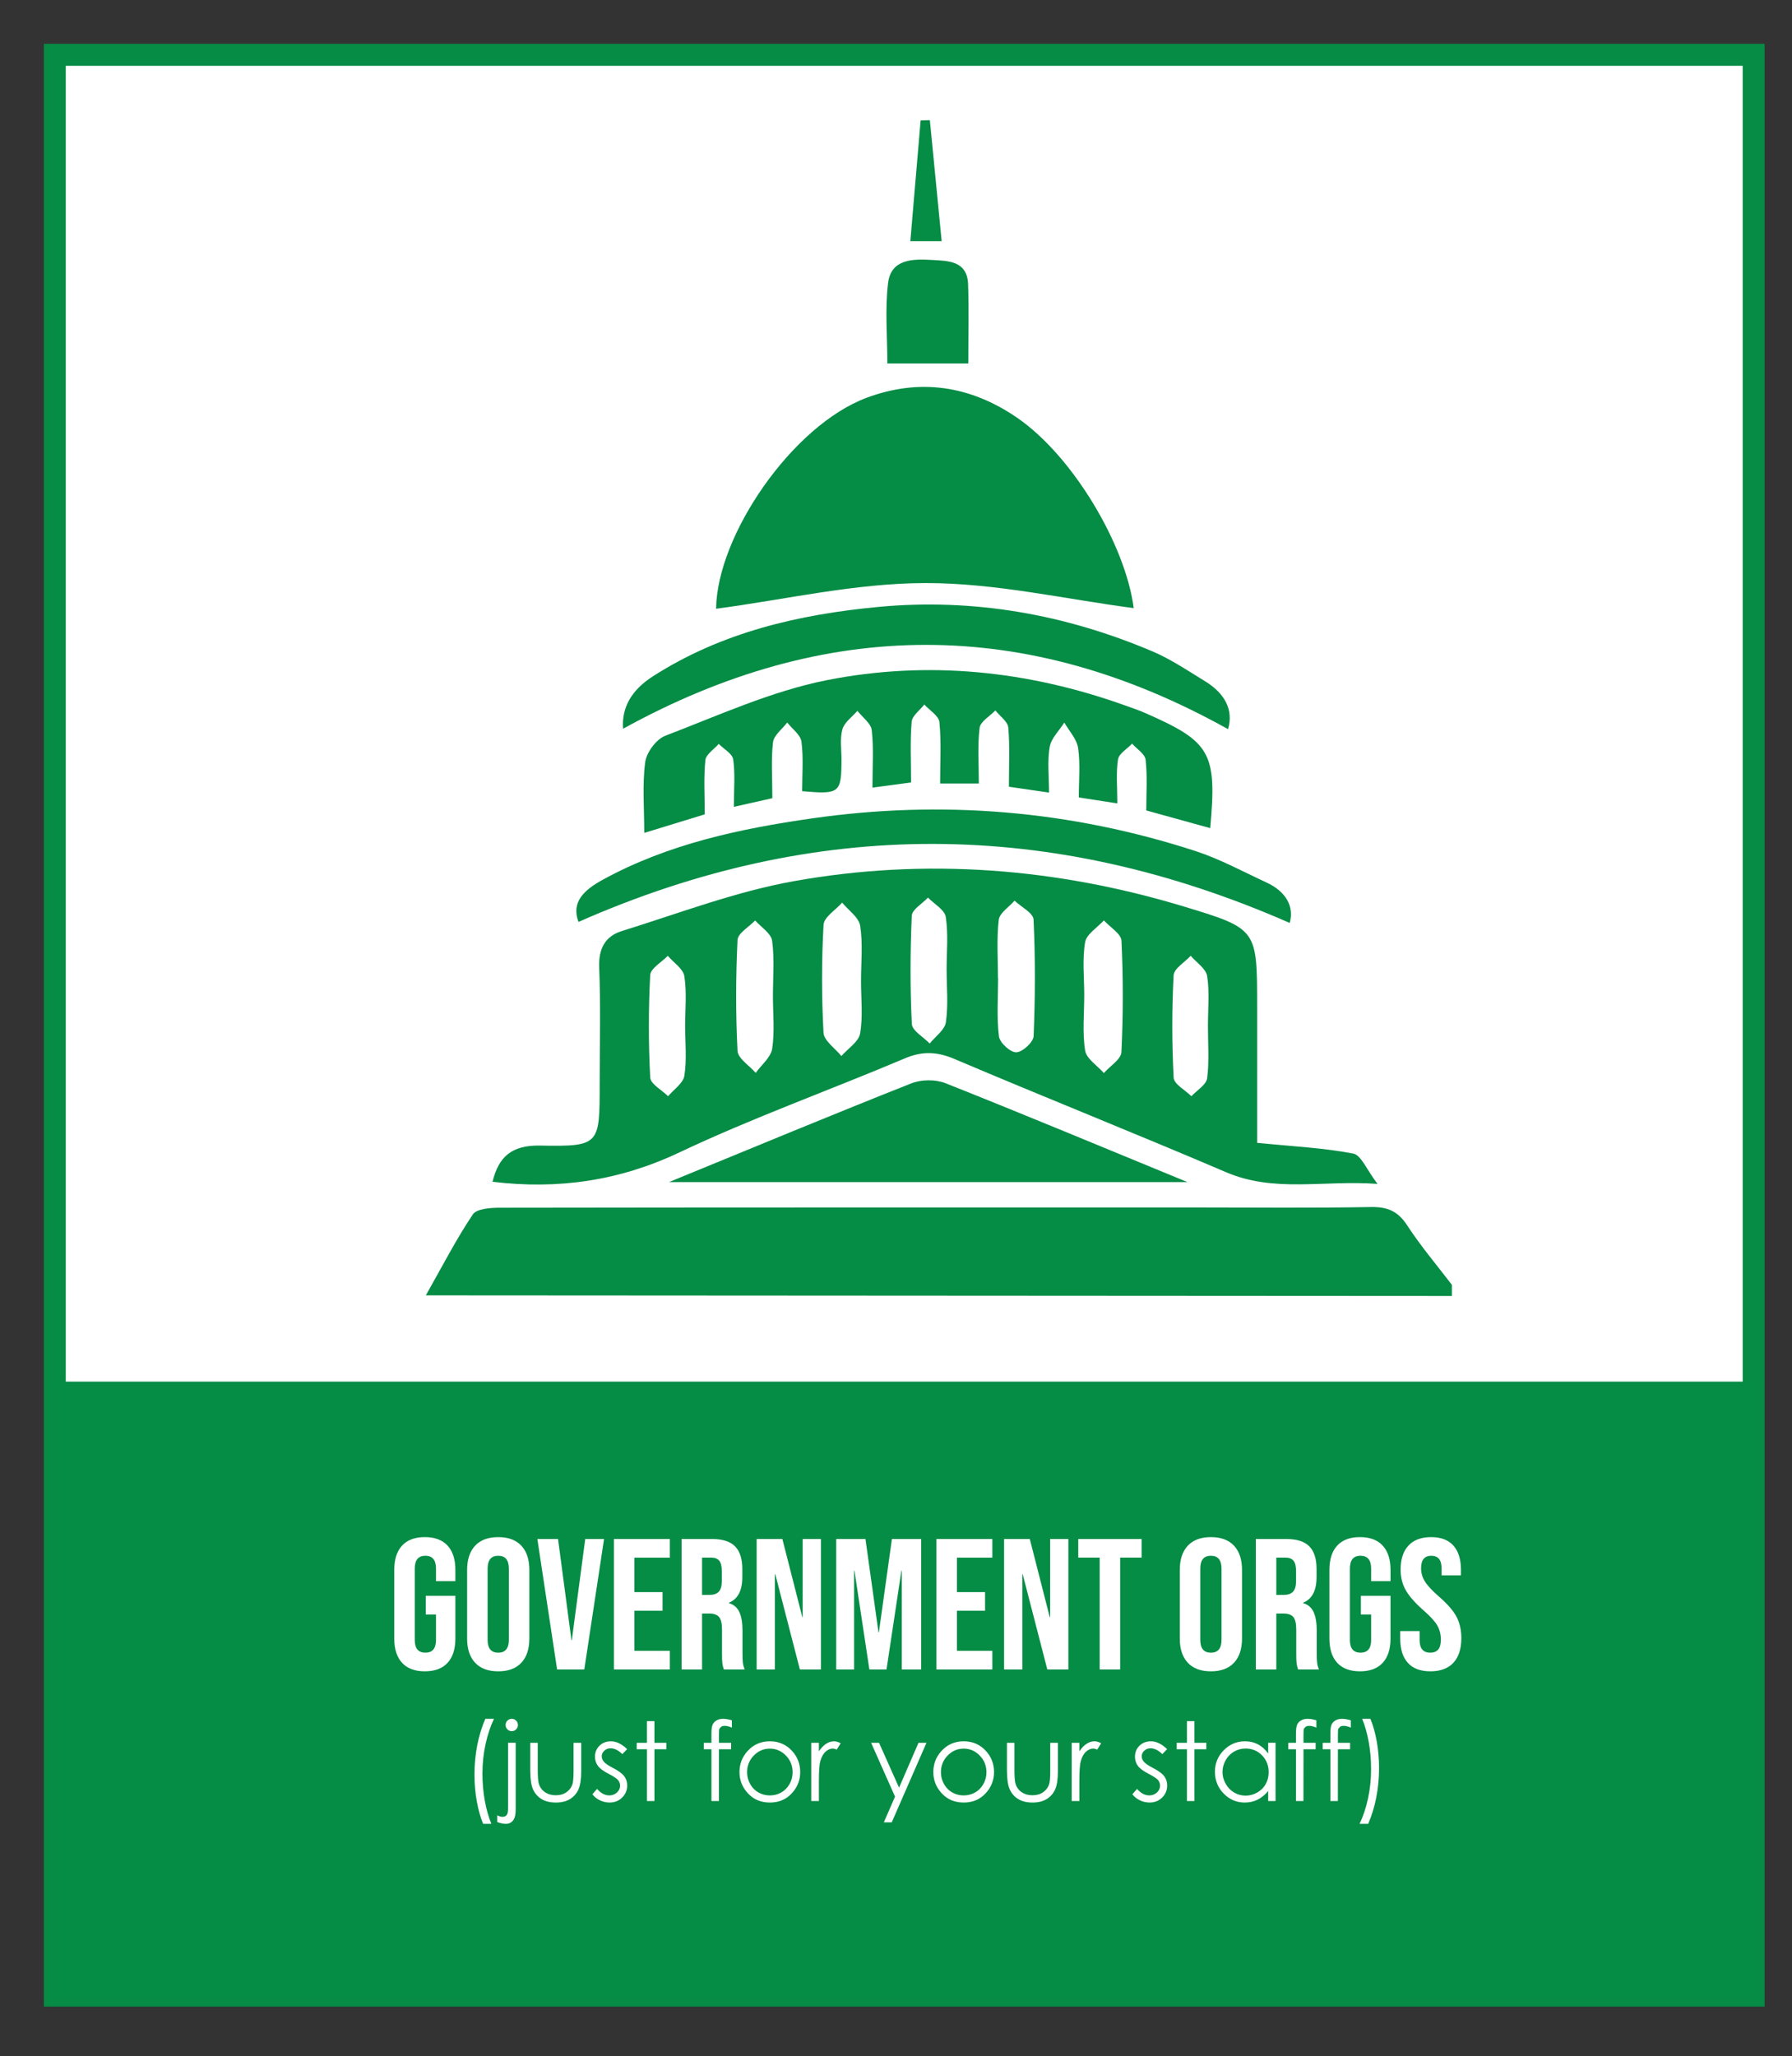 <?xml version="1.0" encoding="utf-8"?>
<!-- Generator: Adobe Illustrator 16.0.0, SVG Export Plug-In . SVG Version: 6.00 Build 0)  -->
<!DOCTYPE svg PUBLIC "-//W3C//DTD SVG 1.1//EN" "http://www.w3.org/Graphics/SVG/1.1/DTD/svg11.dtd">
<svg version="1.1" id="Layer_1" xmlns="http://www.w3.org/2000/svg" xmlns:xlink="http://www.w3.org/1999/xlink" x="0px" y="0px"
	 width="163.5px" height="187.5px" viewBox="0 0 163.5 187.5" enable-background="new 0 0 163.5 187.5" xml:space="preserve">
<rect x="0" y="0" width="163.5" height="187.5" fill="#333333" stroke="none"/>
<rect x="5" y="5" fill-rule="evenodd" clip-rule="evenodd" fill="#FFFFFF" stroke="#068C45" stroke-width="2" stroke-miterlimit="10" width="155" height="177"/>
<rect x="5" y="126" fill-rule="evenodd" clip-rule="evenodd" fill="#058C45" width="155" height="56"/>
<g>
	<path fill="#FFFFFF" d="M130.507,152.421c0.918,0,1.618-0.261,2.1-0.782s0.723-1.27,0.723-2.244c0-0.748-0.147-1.398-0.442-1.955
		c-0.295-0.555-0.833-1.172-1.615-1.853c-0.611-0.532-1.033-0.985-1.266-1.36c-0.232-0.373-0.35-0.775-0.35-1.207
		c0-0.759,0.313-1.139,0.936-1.139c0.307,0,0.538,0.094,0.697,0.281c0.158,0.187,0.238,0.484,0.238,0.893v0.611h1.768v-0.493
		c0-0.963-0.229-1.702-0.688-2.218s-1.136-0.773-2.032-0.773c-0.906,0-1.598,0.258-2.073,0.773s-0.714,1.243-0.714,2.184
		c0,0.691,0.152,1.313,0.459,1.861c0.306,0.551,0.844,1.165,1.615,1.846c0.611,0.532,1.031,0.988,1.258,1.367
		c0.227,0.381,0.34,0.819,0.34,1.318c0,0.419-0.082,0.723-0.246,0.909c-0.165,0.187-0.406,0.28-0.723,0.28
		c-0.646,0-0.969-0.385-0.969-1.156v-0.815h-1.769v0.681c0,0.963,0.231,1.702,0.696,2.218S129.6,152.421,130.507,152.421z
		 M124.081,152.421c0.906,0,1.598-0.258,2.073-0.773c0.477-0.516,0.715-1.255,0.715-2.218v-3.894h-2.703v1.7h0.936v2.328
		c0,0.771-0.324,1.156-0.97,1.156s-0.969-0.385-0.969-1.156v-6.51c0-0.783,0.323-1.174,0.969-1.174s0.97,0.391,0.97,1.174v1.139
		h1.768v-1.021c0-0.963-0.238-1.702-0.715-2.218c-0.476-0.516-1.167-0.773-2.073-0.773c-0.907,0-1.599,0.258-2.074,0.773
		s-0.714,1.255-0.714,2.218v6.257c0,0.963,0.238,1.702,0.714,2.218S123.174,152.421,124.081,152.421z M116.448,145.451v-3.4h0.85
		c0.329,0,0.569,0.097,0.723,0.289c0.153,0.193,0.229,0.504,0.229,0.936v0.918c0,0.453-0.094,0.775-0.281,0.969
		s-0.467,0.289-0.841,0.289H116.448z M114.578,152.251h1.87v-5.101h0.646c0.431,0,0.734,0.108,0.91,0.324
		c0.175,0.215,0.264,0.594,0.264,1.139v2.176c0,0.441,0.011,0.748,0.034,0.918c0.022,0.17,0.068,0.352,0.136,0.544h1.904
		c-0.091-0.204-0.147-0.411-0.17-0.62c-0.023-0.21-0.034-0.484-0.034-0.824v-2.092c0-0.703-0.093-1.264-0.28-1.684
		c-0.187-0.418-0.507-0.696-0.96-0.832v-0.034c0.816-0.329,1.224-1.11,1.224-2.347v-0.73c0-0.93-0.221-1.617-0.663-2.065
		c-0.442-0.448-1.145-0.671-2.108-0.671h-2.771V152.251z M110.481,150.721c-0.646,0-0.969-0.391-0.969-1.173v-6.493
		c0-0.783,0.323-1.174,0.969-1.174s0.969,0.391,0.969,1.174v6.493C111.45,150.33,111.127,150.721,110.481,150.721z M110.481,152.421
		c0.918,0,1.621-0.261,2.108-0.782s0.731-1.258,0.731-2.209v-6.257c0-0.952-0.244-1.688-0.731-2.21s-1.19-0.781-2.108-0.781
		s-1.621,0.26-2.108,0.781s-0.731,1.258-0.731,2.21v6.257c0,0.951,0.244,1.688,0.731,2.209S109.563,152.421,110.481,152.421z
		 M100.333,152.251h1.87v-10.2h1.955v-1.699h-5.78v1.699h1.955V152.251z M91.611,152.251h1.666v-8.687h0.034l2.244,8.687h1.921
		v-11.899h-1.666v7.123h-0.034l-1.819-7.123h-2.346V152.251z M85.44,152.251h5.1v-1.7h-3.23v-3.654h2.567v-1.701h-2.567v-3.145h3.23
		v-1.699h-5.1V152.251z M76.294,152.251h1.632v-9.01h0.034l1.36,9.01h1.564l1.36-9.01h0.034v9.01h1.768v-11.899h-2.669l-1.19,8.517
		h-0.034l-1.19-8.517h-2.669V152.251z M69.036,152.251h1.666v-8.687h0.034l2.244,8.687h1.921v-11.899h-1.666v7.123h-0.034
		l-1.819-7.123h-2.346V152.251z M64.055,145.451v-3.4h0.85c0.329,0,0.569,0.097,0.723,0.289c0.153,0.193,0.229,0.504,0.229,0.936
		v0.918c0,0.453-0.094,0.775-0.281,0.969s-0.467,0.289-0.841,0.289H64.055z M62.185,152.251h1.87v-5.101h0.646
		c0.431,0,0.734,0.108,0.91,0.324c0.175,0.215,0.264,0.594,0.264,1.139v2.176c0,0.441,0.011,0.748,0.034,0.918
		c0.022,0.17,0.068,0.352,0.136,0.544h1.904c-0.091-0.204-0.147-0.411-0.17-0.62c-0.023-0.21-0.034-0.484-0.034-0.824v-2.092
		c0-0.703-0.093-1.264-0.28-1.684c-0.187-0.418-0.507-0.696-0.96-0.832v-0.034c0.816-0.329,1.224-1.11,1.224-2.347v-0.73
		c0-0.93-0.221-1.617-0.663-2.065c-0.442-0.448-1.145-0.671-2.108-0.671h-2.771V152.251z M56.014,152.251h5.1v-1.7h-3.23v-3.654
		h2.567v-1.701h-2.567v-3.145h3.23v-1.699h-5.1V152.251z M50.829,152.251h2.482l1.802-11.899h-1.717l-1.224,9.23h-0.034l-1.224-9.23
		h-1.887L50.829,152.251z M45.458,150.721c-0.646,0-0.969-0.391-0.969-1.173v-6.493c0-0.783,0.323-1.174,0.969-1.174
		s0.969,0.391,0.969,1.174v6.493C46.427,150.33,46.104,150.721,45.458,150.721z M45.458,152.421c0.918,0,1.621-0.261,2.108-0.782
		s0.731-1.258,0.731-2.209v-6.257c0-0.952-0.244-1.688-0.731-2.21s-1.19-0.781-2.108-0.781s-1.621,0.26-2.108,0.781
		s-0.731,1.258-0.731,2.21v6.257c0,0.951,0.244,1.688,0.731,2.209S44.54,152.421,45.458,152.421z M38.76,152.421
		c0.906,0,1.598-0.258,2.074-0.773s0.714-1.255,0.714-2.218v-3.894h-2.703v1.7h0.935v2.328c0,0.771-0.323,1.156-0.969,1.156
		s-0.969-0.385-0.969-1.156v-6.51c0-0.783,0.323-1.174,0.969-1.174s0.969,0.391,0.969,1.174v1.139h1.768v-1.021
		c0-0.963-0.238-1.702-0.714-2.218s-1.167-0.773-2.074-0.773c-0.907,0-1.598,0.258-2.074,0.773s-0.714,1.255-0.714,2.218v6.257
		c0,0.963,0.238,1.702,0.714,2.218S37.853,152.421,38.76,152.421z"/>
	<path fill="#FFFFFF" d="M125.57,163.922c0.169-0.868,0.254-1.758,0.254-2.669c0-0.85-0.071-1.667-0.213-2.454
		c-0.142-0.785-0.334-1.469-0.578-2.048h-0.752c0.254,0.605,0.453,1.308,0.598,2.104s0.217,1.626,0.217,2.485
		c0,0.928-0.095,1.827-0.285,2.7s-0.447,1.636-0.77,2.29h0.791C125.154,165.592,125.4,164.789,125.57,163.922z M122.449,156.751
		c-0.237,0-0.439,0.05-0.607,0.149c-0.168,0.099-0.287,0.23-0.356,0.393s-0.104,0.435-0.104,0.815v0.83h-0.699v0.591h0.699v4.722
		h0.684l0.004-4.722h1.109v-0.591h-1.109v-0.718c0-0.303,0.012-0.489,0.035-0.559l0.166-0.186c0.088-0.055,0.198-0.081,0.332-0.081
		c0.179,0,0.394,0.054,0.645,0.161v-0.669C122.937,156.797,122.671,156.751,122.449,156.751z M119.31,156.751
		c-0.238,0-0.44,0.05-0.608,0.149c-0.167,0.099-0.287,0.23-0.356,0.393s-0.105,0.435-0.105,0.815v0.83h-0.698v0.591h0.698v4.722
		h0.684l0.004-4.722h1.109v-0.591h-1.109l0-0.718c0-0.303,0.011-0.489,0.034-0.559l0.166-0.186c0.088-0.055,0.199-0.081,0.332-0.081
		c0.179,0,0.394,0.054,0.645,0.161v-0.669C119.797,156.797,119.531,156.751,119.31,156.751z M115.143,160.08
		c0.405,0.413,0.607,0.928,0.607,1.541c0,0.404-0.09,0.766-0.271,1.088c-0.181,0.322-0.438,0.577-0.773,0.766
		c-0.335,0.189-0.689,0.283-1.063,0.283c-0.371,0-0.718-0.096-1.042-0.285c-0.323-0.19-0.581-0.456-0.773-0.798
		c-0.192-0.341-0.288-0.698-0.288-1.073c0-0.377,0.095-0.734,0.285-1.072c0.19-0.338,0.446-0.602,0.768-0.788
		c0.322-0.187,0.673-0.28,1.054-0.28C114.24,159.461,114.738,159.668,115.143,160.08z M115.707,158.938v0.977
		c-0.267-0.371-0.577-0.649-0.93-0.835s-0.748-0.278-1.184-0.278c-0.755,0-1.401,0.272-1.938,0.815s-0.806,1.197-0.806,1.963
		c0,0.781,0.266,1.444,0.798,1.99c0.532,0.545,1.174,0.817,1.926,0.817c0.423,0,0.813-0.088,1.169-0.264s0.678-0.438,0.964-0.786
		v0.913h0.674v-5.313H115.707z M108.294,158.938h-0.933v0.591h0.933v4.722h0.684v-4.722h1.084v-0.591h-1.084v-1.973h-0.684V158.938z
		 M105.011,158.802c-0.421,0-0.769,0.134-1.044,0.4c-0.275,0.267-0.413,0.603-0.413,1.006c0,0.31,0.086,0.585,0.259,0.825
		s0.499,0.484,0.979,0.732c0.447,0.229,0.734,0.416,0.861,0.566c0.127,0.152,0.191,0.327,0.191,0.522
		c0,0.237-0.096,0.444-0.289,0.62c-0.193,0.176-0.426,0.264-0.7,0.264c-0.392,0-0.762-0.197-1.111-0.591l-0.43,0.488
		c0.183,0.234,0.413,0.419,0.692,0.552s0.571,0.2,0.878,0.2c0.459,0,0.843-0.151,1.149-0.454c0.307-0.303,0.46-0.672,0.46-1.108
		c0-0.31-0.09-0.587-0.269-0.835c-0.183-0.244-0.528-0.498-1.038-0.762c-0.417-0.215-0.691-0.402-0.822-0.562
		c-0.13-0.156-0.196-0.321-0.196-0.493c0-0.195,0.079-0.366,0.237-0.513s0.349-0.22,0.57-0.22c0.349,0,0.707,0.178,1.072,0.532
		l0.439-0.454C105.992,159.041,105.5,158.802,105.011,158.802z M97.782,164.251h0.698v-1.797c0-0.921,0.042-1.533,0.127-1.836
		c0.111-0.394,0.272-0.685,0.483-0.872c0.211-0.187,0.431-0.28,0.659-0.28c0.098,0,0.218,0.03,0.361,0.093l0.356-0.576
		c-0.215-0.121-0.417-0.181-0.605-0.181c-0.25,0-0.492,0.075-0.723,0.228c-0.231,0.15-0.451,0.379-0.659,0.686v-0.776h-0.698
		V164.251z M91.874,161.497c0,0.755,0.085,1.321,0.256,1.696c0.171,0.377,0.43,0.67,0.776,0.879
		c0.347,0.211,0.779,0.315,1.296,0.315s0.948-0.104,1.292-0.315c0.343-0.209,0.601-0.5,0.771-0.871s0.256-0.923,0.256-1.655v-2.607
		h-0.698v2.48c0,0.664-0.034,1.099-0.103,1.304c-0.101,0.299-0.285,0.541-0.55,0.725c-0.266,0.185-0.589,0.276-0.971,0.276
		s-0.71-0.095-0.985-0.283s-0.462-0.446-0.56-0.771c-0.065-0.228-0.098-0.645-0.098-1.25v-2.48h-0.684V161.497z M89.388,160.101
		c0.41,0.42,0.615,0.928,0.615,1.523c0,0.384-0.093,0.742-0.279,1.074s-0.438,0.589-0.754,0.769
		c-0.317,0.182-0.665,0.271-1.044,0.271s-0.727-0.09-1.044-0.271c-0.317-0.18-0.568-0.437-0.754-0.769s-0.279-0.69-0.279-1.074
		c0-0.596,0.204-1.104,0.612-1.523c0.409-0.42,0.897-0.63,1.465-0.63C88.491,159.471,88.979,159.681,89.388,160.101z
		 M85.889,159.695c-0.489,0.541-0.734,1.178-0.734,1.914c0,0.742,0.258,1.391,0.775,1.945c0.517,0.556,1.183,0.833,1.998,0.833
		c0.812,0,1.477-0.277,1.993-0.833c0.517-0.555,0.775-1.203,0.775-1.945c0-0.738-0.245-1.379-0.734-1.919
		c-0.538-0.593-1.216-0.889-2.035-0.889C87.106,158.802,86.427,159.1,85.889,159.695z M81.662,163.849l-1.023,2.346h0.722
		l3.169-7.256h-0.728l-1.773,4.091l-1.826-4.091h-0.723L81.662,163.849z M74.017,164.251h0.698v-1.797
		c0-0.921,0.042-1.533,0.127-1.836c0.111-0.394,0.272-0.685,0.483-0.872c0.211-0.187,0.431-0.28,0.659-0.28
		c0.098,0,0.218,0.03,0.361,0.093l0.356-0.576c-0.215-0.121-0.417-0.181-0.605-0.181c-0.25,0-0.492,0.075-0.723,0.228
		c-0.231,0.15-0.451,0.379-0.659,0.686v-0.776h-0.698V164.251z M71.703,160.101c0.41,0.42,0.615,0.928,0.615,1.523
		c0,0.384-0.093,0.742-0.279,1.074s-0.438,0.589-0.754,0.769c-0.317,0.182-0.665,0.271-1.044,0.271s-0.727-0.09-1.044-0.271
		c-0.317-0.18-0.568-0.437-0.754-0.769s-0.279-0.69-0.279-1.074c0-0.596,0.204-1.104,0.612-1.523c0.409-0.42,0.897-0.63,1.465-0.63
		C70.805,159.471,71.293,159.681,71.703,160.101z M68.203,159.695c-0.489,0.541-0.734,1.178-0.734,1.914
		c0,0.742,0.258,1.391,0.775,1.945c0.517,0.556,1.183,0.833,1.998,0.833c0.812,0,1.477-0.277,1.993-0.833
		c0.517-0.555,0.775-1.203,0.775-1.945c0-0.738-0.245-1.379-0.734-1.919c-0.538-0.593-1.216-0.889-2.035-0.889
		C69.421,158.802,68.741,159.1,68.203,159.695z M65.98,156.751c-0.238,0-0.44,0.05-0.608,0.149c-0.167,0.099-0.287,0.23-0.356,0.393
		s-0.105,0.435-0.105,0.815v0.83h-0.698v0.591h0.698v4.722h0.684l0.004-4.722h1.109v-0.591h-1.109l0-0.718
		c0-0.303,0.011-0.489,0.034-0.559l0.166-0.186c0.088-0.055,0.199-0.081,0.332-0.081c0.179,0,0.394,0.054,0.645,0.161v-0.669
		C66.467,156.797,66.201,156.751,65.98,156.751z M59.027,158.938h-0.933v0.591h0.933v4.722h0.684v-4.722h1.084v-0.591H59.71v-1.973
		h-0.684V158.938z M55.743,158.802c-0.421,0-0.769,0.134-1.044,0.4c-0.275,0.267-0.413,0.603-0.413,1.006
		c0,0.31,0.086,0.585,0.259,0.825s0.499,0.484,0.979,0.732c0.447,0.229,0.734,0.416,0.861,0.566
		c0.127,0.152,0.191,0.327,0.191,0.522c0,0.237-0.096,0.444-0.289,0.62c-0.193,0.176-0.426,0.264-0.7,0.264
		c-0.392,0-0.762-0.197-1.111-0.591l-0.43,0.488c0.183,0.234,0.413,0.419,0.692,0.552s0.571,0.2,0.878,0.2
		c0.459,0,0.843-0.151,1.149-0.454c0.307-0.303,0.46-0.672,0.46-1.108c0-0.31-0.09-0.587-0.269-0.835
		c-0.183-0.244-0.528-0.498-1.038-0.762c-0.417-0.215-0.691-0.402-0.822-0.562c-0.13-0.156-0.196-0.321-0.196-0.493
		c0-0.195,0.079-0.366,0.237-0.513s0.349-0.22,0.57-0.22c0.349,0,0.707,0.178,1.072,0.532l0.439-0.454
		C56.725,159.041,56.232,158.802,55.743,158.802z M48.382,161.497c0,0.755,0.085,1.321,0.256,1.696
		c0.171,0.377,0.43,0.67,0.776,0.879c0.347,0.211,0.779,0.315,1.296,0.315s0.948-0.104,1.292-0.315
		c0.343-0.209,0.601-0.5,0.771-0.871s0.256-0.923,0.256-1.655v-2.607h-0.698v2.48c0,0.664-0.034,1.099-0.103,1.304
		c-0.101,0.299-0.285,0.541-0.55,0.725c-0.266,0.185-0.589,0.276-0.971,0.276s-0.71-0.095-0.985-0.283s-0.462-0.446-0.56-0.771
		c-0.065-0.228-0.098-0.645-0.098-1.25v-2.48h-0.684V161.497z M46.356,164.852c0,0.309-0.028,0.513-0.083,0.61
		c-0.091,0.153-0.229,0.229-0.415,0.229c-0.146,0-0.311-0.047-0.493-0.142v0.615c0.29,0.11,0.55,0.166,0.781,0.166
		c0.28,0,0.5-0.102,0.662-0.306c0.161-0.203,0.242-0.527,0.242-0.974v-6.113h-0.693V164.852z M46.295,156.917
		c-0.109,0.11-0.164,0.244-0.164,0.4c0,0.153,0.055,0.284,0.164,0.396s0.242,0.166,0.398,0.166s0.289-0.055,0.398-0.166
		s0.164-0.242,0.164-0.396c0-0.156-0.055-0.29-0.164-0.4s-0.242-0.166-0.398-0.166S46.404,156.807,46.295,156.917z M43.543,159.16
		c-0.169,0.868-0.254,1.76-0.254,2.674c0,0.85,0.072,1.666,0.215,2.451s0.335,1.467,0.576,2.046h0.752
		c-0.254-0.605-0.453-1.308-0.598-2.104s-0.217-1.626-0.217-2.485c0-0.928,0.096-1.827,0.288-2.7s0.448-1.636,0.767-2.29h-0.791
		C43.958,157.49,43.713,158.293,43.543,159.16z"/>
</g>
<g>
	<path fill-rule="evenodd" clip-rule="evenodd" fill="#058C45" d="M132.47,118.19c-30.046-0.018-60.093-0.036-90.14-0.054
		c-1.007-0.001-2.015,0-3.479,0c1.508-2.659,2.763-5.109,4.286-7.381c0.354-0.528,1.622-0.613,2.469-0.614
		c21.16-0.033,42.32-0.025,63.48-0.025c5.332,0,10.666,0.059,15.996-0.038c1.518-0.027,2.47,0.383,3.312,1.678
		c1.229,1.89,2.706,3.621,4.076,5.419C132.47,117.513,132.47,117.853,132.47,118.19z"/>
	<path fill-rule="evenodd" clip-rule="evenodd" fill="#058C45" d="M114.7,104.224c3.271,0.328,6.056,0.456,8.767,0.979
		c0.732,0.142,1.232,1.483,2.217,2.766c-4.949-0.36-9.404,0.821-13.809-1.063c-8.225-3.517-16.538-6.824-24.771-10.322
		c-1.601-0.68-2.933-0.746-4.546-0.063c-6.839,2.897-13.857,5.401-20.562,8.573c-5.488,2.596-11.054,3.403-17.058,2.681
		c0.542-2.225,1.695-3.349,4.323-3.301c5.449,0.097,5.452-0.052,5.452-5.57c0-3.555,0.105-7.114-0.044-10.665
		c-0.073-1.726,0.557-2.86,2.056-3.326c5.215-1.619,10.381-3.602,15.725-4.557c11.991-2.139,23.914-1.208,35.588,2.323
		c6.666,2.016,6.65,2.075,6.662,8.983C114.706,95.871,114.7,100.077,114.7,104.224z M78.56,89.467c0-1.683,0.176-3.394-0.078-5.036
		c-0.119-0.771-1.07-1.413-1.645-2.114c-0.592,0.674-1.658,1.319-1.697,2.023c-0.183,3.272-0.183,6.566-0.003,9.839
		c0.041,0.737,1.061,1.421,1.63,2.13c0.597-0.682,1.577-1.297,1.709-2.06C78.745,92.697,78.556,91.065,78.56,89.467z M98.926,90.737
		c0,1.693-0.182,3.415,0.08,5.066c0.121,0.757,1.113,1.375,1.709,2.057c0.561-0.637,1.57-1.251,1.602-1.914
		c0.166-3.378,0.166-6.77,0.006-10.147c-0.031-0.646-1.045-1.243-1.605-1.861c-0.598,0.658-1.586,1.251-1.713,1.989
		C98.738,87.489,98.924,89.13,98.926,90.737z M91.054,89.202c0.004,0,0.007,0,0.011,0c0,1.773-0.135,3.562,0.076,5.31
		c0.07,0.579,1.039,1.468,1.582,1.456c0.562-0.011,1.561-0.924,1.584-1.475c0.146-3.539,0.16-7.092-0.006-10.631
		c-0.027-0.6-1.129-1.15-1.734-1.723c-0.504,0.581-1.371,1.121-1.443,1.752C90.923,85.642,91.054,87.429,91.054,89.202z
		 M70.521,90.841c0-1.687,0.152-3.393-0.074-5.049c-0.092-0.673-1.006-1.236-1.547-1.849c-0.562,0.593-1.579,1.163-1.609,1.781
		c-0.161,3.365-0.174,6.746,0,10.109c0.036,0.698,1.08,1.342,1.659,2.011c0.524-0.731,1.382-1.413,1.503-2.208
		C70.692,94.071,70.523,92.443,70.521,90.841z M86.368,88.422c0-1.604,0.162-3.232-0.077-4.799
		c-0.102-0.655-1.057-1.179-1.623-1.764c-0.516,0.55-1.453,1.084-1.479,1.655c-0.144,3.285-0.158,6.585,0.006,9.867
		c0.03,0.622,1.061,1.192,1.631,1.787c0.516-0.646,1.376-1.242,1.477-1.947C86.527,91.65,86.373,90.024,86.368,88.422z
		 M62.511,93.565c0-1.516,0.161-3.057-0.072-4.536c-0.107-0.683-0.984-1.245-1.511-1.862c-0.56,0.584-1.57,1.147-1.604,1.761
		c-0.164,3.106-0.164,6.231,0.002,9.338c0.031,0.598,1.062,1.141,1.631,1.708c0.519-0.619,1.379-1.188,1.485-1.872
		C62.673,96.62,62.514,95.08,62.511,93.565z M110.21,93.549c0-1.516,0.159-3.055-0.071-4.532c-0.105-0.679-0.979-1.239-1.502-1.852
		c-0.544,0.594-1.525,1.164-1.558,1.783c-0.161,3.104-0.16,6.228,0.003,9.332c0.031,0.592,1.055,1.131,1.62,1.694
		c0.501-0.543,1.358-1.04,1.436-1.64C110.342,96.763,110.207,95.146,110.21,93.549z"/>
	<path fill-rule="evenodd" clip-rule="evenodd" fill="#058C45" d="M103.438,55.458c-6.234-0.811-12.619-2.295-19.002-2.284
		c-6.4,0.008-12.798,1.508-19.1,2.343c0.077-6.687,6.948-16.72,13.753-19.248c4.863-1.806,9.468-1.086,13.714,1.829
		C97.895,41.595,102.693,49.7,103.438,55.458z"/>
	<path fill-rule="evenodd" clip-rule="evenodd" fill="#058C45" d="M64.299,74.267c-1.904,0.585-3.588,1.1-5.518,1.691
		c0-2.271-0.185-4.389,0.086-6.446c0.118-0.893,1.011-2.099,1.837-2.414c4.854-1.854,9.676-4.065,14.726-5.067
		c9.176-1.817,18.326-0.881,27.188,2.292c0.635,0.227,1.277,0.44,1.894,0.713c5.954,2.612,6.53,3.606,5.909,10.488
		c-1.938-0.534-3.825-1.058-5.837-1.614c0-1.601,0.109-3.13-0.06-4.626c-0.061-0.528-0.802-0.979-1.232-1.465
		c-0.449,0.477-1.203,0.905-1.287,1.438c-0.191,1.234-0.061,2.52-0.061,4.01c-1.155-0.178-2.174-0.335-3.516-0.541
		c0-1.501,0.148-3.021-0.059-4.492c-0.115-0.822-0.82-1.563-1.26-2.339c-0.467,0.738-1.199,1.43-1.337,2.226
		c-0.224,1.291-0.061,2.651-0.061,4.16c-1.35-0.197-2.405-0.351-3.659-0.533c0-1.865,0.096-3.642-0.057-5.396
		c-0.049-0.551-0.767-1.044-1.178-1.563c-0.504,0.53-1.371,1.015-1.44,1.597c-0.198,1.647-0.069,3.336-0.069,5.069
		c-1.27,0-2.26,0-3.531,0c0-1.936,0.113-3.781-0.066-5.599c-0.057-0.576-0.896-1.073-1.377-1.607
		c-0.404,0.524-1.107,1.022-1.155,1.577c-0.149,1.759-0.056,3.539-0.056,5.533c-1.121,0.15-2.154,0.289-3.522,0.471
		c0-1.901,0.124-3.588-0.063-5.237c-0.071-0.631-0.852-1.181-1.31-1.768c-0.475,0.558-1.188,1.048-1.368,1.688
		c-0.242,0.864-0.079,1.845-0.083,2.775c-0.012,3.04-0.159,3.167-3.59,2.866c0-1.493,0.131-3.025-0.062-4.513
		c-0.082-0.629-0.846-1.169-1.3-1.748c-0.452,0.597-1.218,1.157-1.294,1.8c-0.189,1.582-0.062,3.202-0.062,5.101
		c-1.093,0.246-2.166,0.486-3.51,0.788c0-1.652,0.128-3.014-0.063-4.329c-0.076-0.523-0.858-0.944-1.318-1.412
		c-0.426,0.493-1.165,0.953-1.22,1.486C64.195,70.913,64.299,72.527,64.299,74.267z"/>
	<path fill-rule="evenodd" clip-rule="evenodd" fill="#058C45" d="M61.034,107.805c7.738-3.171,14.901-6.151,22.115-9.006
		c0.909-0.358,2.203-0.375,3.105-0.017c7.213,2.861,14.374,5.852,22.085,9.022C92.396,107.805,77.006,107.805,61.034,107.805z"/>
	<path fill-rule="evenodd" clip-rule="evenodd" fill="#058C45" d="M117.673,84.171c-21.768-9.552-43.252-9.638-64.893-0.095
		c-0.69-1.83,0.533-2.926,2.229-3.854c5.952-3.253,12.475-4.641,19.071-5.586c11.876-1.701,23.585-0.733,35.011,2.983
		c2.229,0.727,4.321,1.872,6.459,2.861C117.31,81.297,118.094,82.632,117.673,84.171z"/>
	<path fill-rule="evenodd" clip-rule="evenodd" fill="#058C45" d="M56.85,66.459c-0.148-1.97,0.805-3.547,2.696-4.764
		c6.285-4.041,13.356-5.665,20.606-6.346c8.623-0.812,17.007,0.664,24.996,4.055c1.694,0.72,3.252,1.775,4.832,2.745
		c1.754,1.076,2.59,2.592,2.065,4.349C93.633,56.229,75.335,56.282,56.85,66.459z"/>
	<path fill-rule="evenodd" clip-rule="evenodd" fill="#058C45" d="M88.346,33.151c-2.633,0-4.883,0-7.385,0
		c0-2.49-0.226-4.948,0.067-7.344c0.269-2.198,2.273-2.199,3.969-2.102c1.476,0.087,3.255,0.05,3.331,2.221
		C88.408,28.276,88.346,30.632,88.346,33.151z"/>
	<path fill-rule="evenodd" clip-rule="evenodd" fill="#058C45" d="M85.916,21.992c-1.131,0-1.773,0-2.857,0
		c0.318-3.735,0.628-7.376,0.938-11.015c0.28-0.007,0.562-0.012,0.842-0.02C85.188,14.533,85.536,18.108,85.916,21.992z"/>
</g>
</svg>
